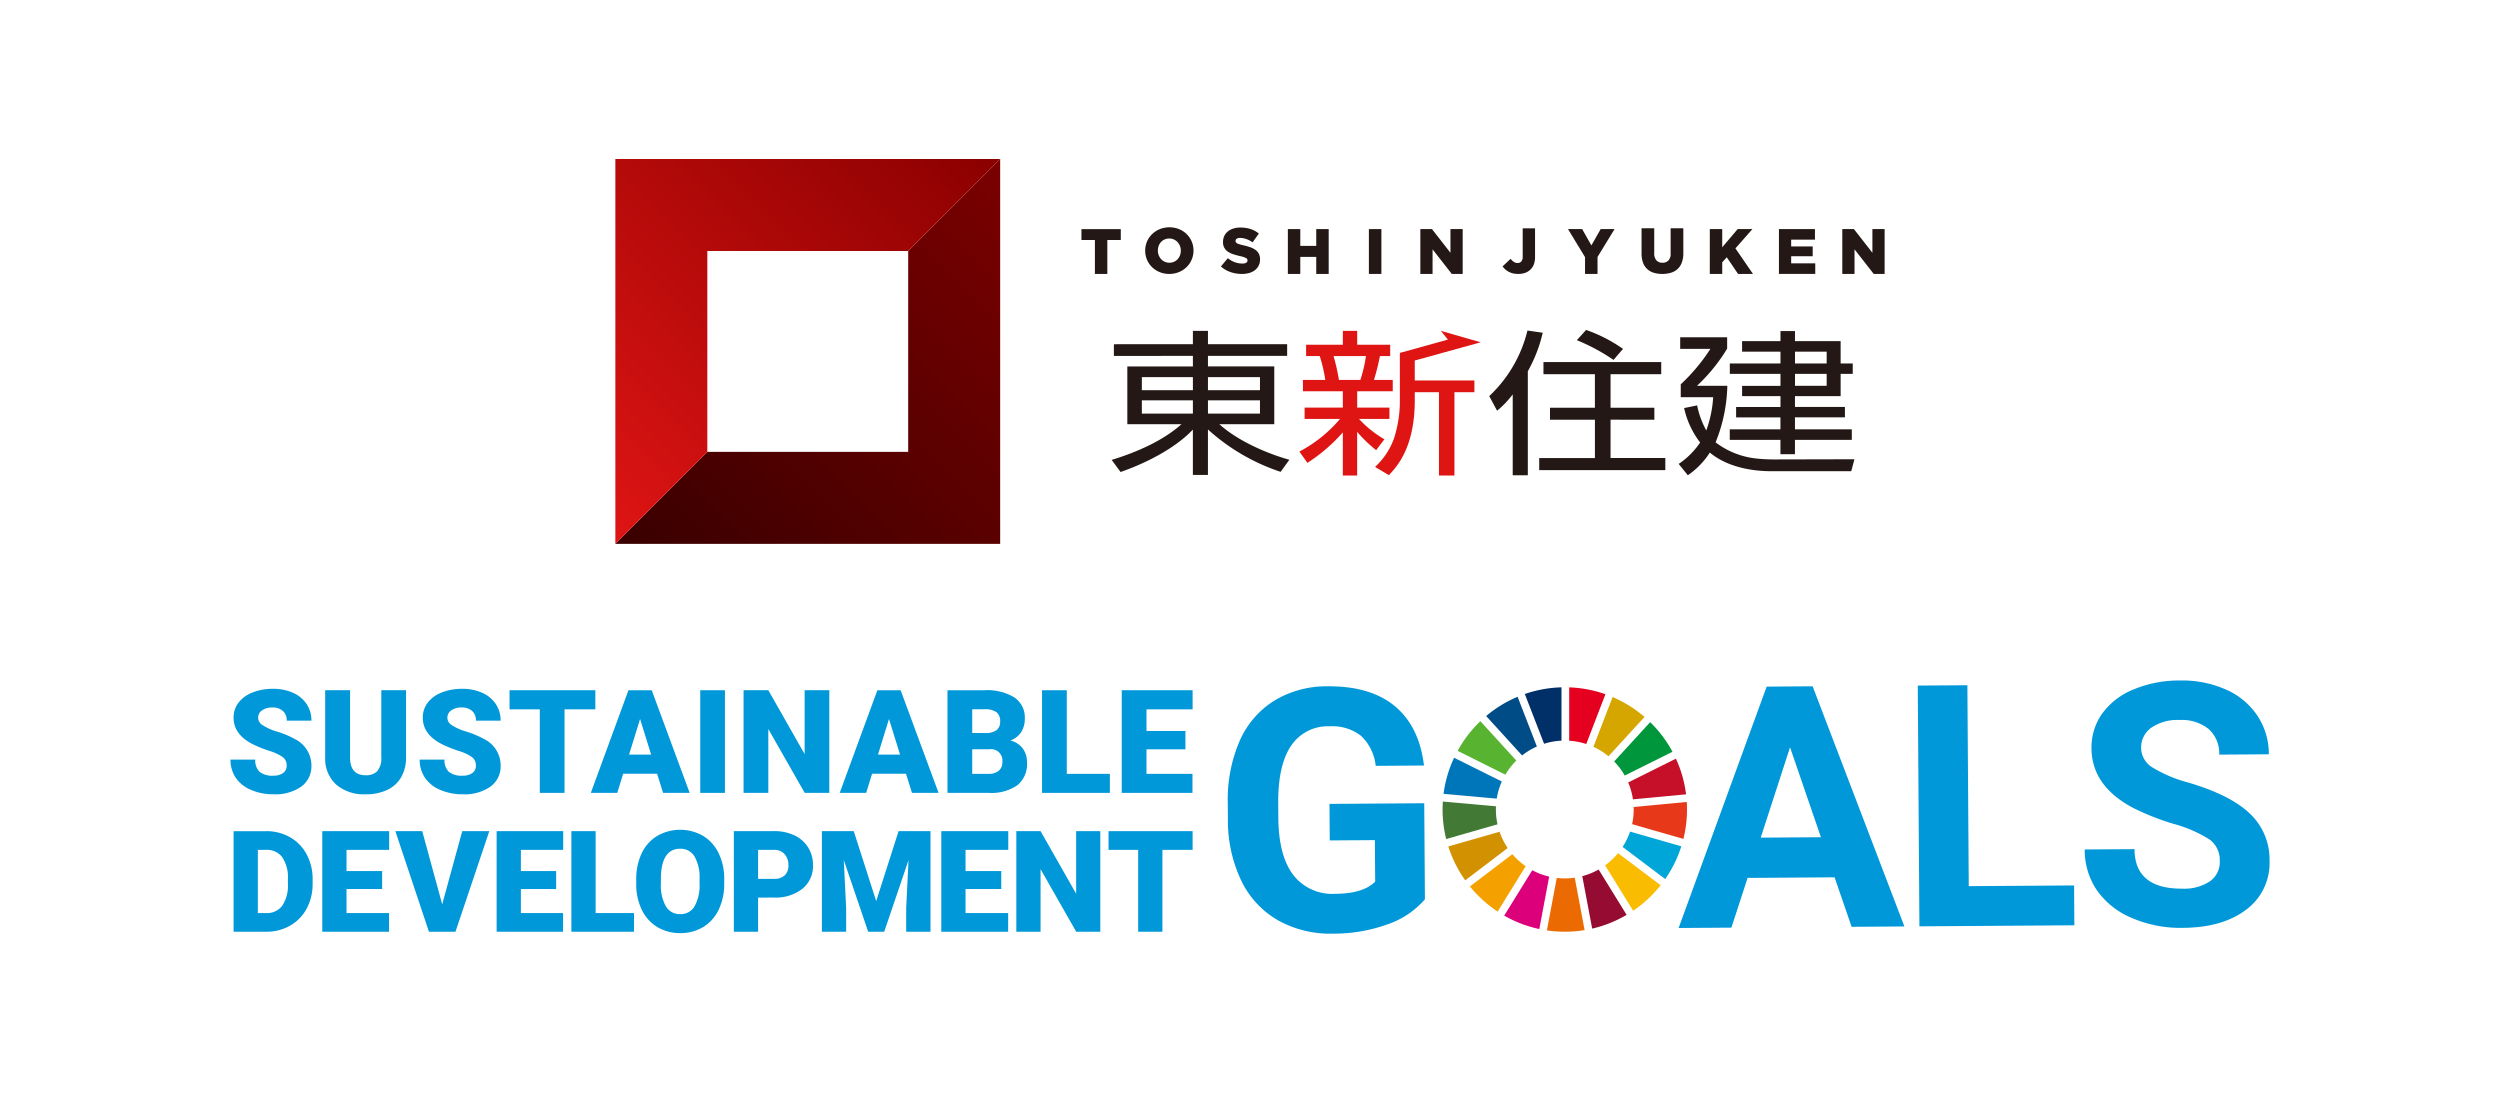<svg id="レイヤー_1" data-name="レイヤー 1" xmlns="http://www.w3.org/2000/svg" xmlns:xlink="http://www.w3.org/1999/xlink" viewBox="0 0 450 200"><defs><style>.cls-1{fill:#fff;}.cls-2{fill:#0098d8;}.cls-3{fill:#58b331;}.cls-4{fill:#d6a600;}.cls-5{fill:#c60f28;}.cls-6{fill:#00963b;}.cls-7{fill:#417935;}.cls-8{fill:#f9bc00;}.cls-9{fill:#e73819;}.cls-10{fill:#f4a100;}.cls-11{fill:#0076ba;}.cls-12{fill:#960b31;}.cls-13{fill:#00a6d8;}.cls-14{fill:#ec6a02;}.cls-15{fill:#e4001e;}.cls-16{fill:#dc007a;}.cls-17{fill:#003067;}.cls-18{fill:#d29100;}.cls-19{fill:#004c87;}.cls-20{fill:url(#名称未設定グラデーション_3);}.cls-21{fill:url(#名称未設定グラデーション_2);}.cls-22{fill:#231815;}.cls-23{fill:#df1514;}</style><linearGradient id="名称未設定グラデーション_3" x1="128.184" y1="115.104" x2="196.653" y2="46.636" gradientUnits="userSpaceOnUse"><stop offset="0" stop-color="#390000"/><stop offset="1" stop-color="#7a0000"/></linearGradient><linearGradient id="名称未設定グラデーション_2" x1="92.98" y1="81.042" x2="161.61" y2="12.412" gradientUnits="userSpaceOnUse"><stop offset="0" stop-color="#df1514"/><stop offset="1" stop-color="#8c0000"/></linearGradient></defs><rect class="cls-1" width="450" height="200"/><path class="cls-2" d="M256.485,161.872A15.516,15.516,0,0,1,249.7,166.4a28.553,28.553,0,0,1-9.752,1.658,19.332,19.332,0,0,1-9.885-2.389,16.387,16.387,0,0,1-6.6-7.083,25.1,25.1,0,0,1-2.441-10.967l-.02-2.947a26.651,26.651,0,0,1,2.112-11.251,16.174,16.174,0,0,1,6.26-7.306,18.175,18.175,0,0,1,9.642-2.581q7.707-.052,12.079,3.593t5.223,10.666l-8.692.06a8.637,8.637,0,0,0-2.671-5.429,8.413,8.413,0,0,0-5.622-1.689,7.917,7.917,0,0,0-6.912,3.47q-2.359,3.44-2.341,10.2l.019,2.768q.047,6.816,2.659,10.281a8.87,8.87,0,0,0,7.614,3.43q5.028-.033,7.159-2.191l-.052-7.471-8.126.055-.044-6.578,17.055-.116Z"/><path class="cls-2" d="M330.225,157.916l-15.657.107-2.914,8.95-9.5.065L318,123.59l8.274-.057,16.518,43.228-9.5.064Zm-13.294-7.142,10.835-.074-5.558-16.185Z"/><polygon class="cls-2" points="354.376 159.508 373.336 159.378 373.384 166.552 345.495 166.742 345.2 123.404 354.129 123.343 354.376 159.508"/><path class="cls-2" d="M399.558,155a4.582,4.582,0,0,0-1.812-3.873,23.444,23.444,0,0,0-6.449-2.814,45.389,45.389,0,0,1-7.372-2.912q-7.409-3.937-7.455-10.694a10.454,10.454,0,0,1,1.937-6.278,12.912,12.912,0,0,1,5.655-4.341,21.4,21.4,0,0,1,8.311-1.6,19.467,19.467,0,0,1,8.284,1.624,13.173,13.173,0,0,1,5.673,4.709,12.421,12.421,0,0,1,2.057,6.951l-8.929.061a5.838,5.838,0,0,0-1.908-4.615,7.71,7.71,0,0,0-5.279-1.617,8.239,8.239,0,0,0-5.081,1.42,4.36,4.36,0,0,0-1.789,3.658,4.177,4.177,0,0,0,2.152,3.528,24.023,24.023,0,0,0,6.283,2.636q7.635,2.241,11.141,5.609a11.322,11.322,0,0,1,3.541,8.43,10.432,10.432,0,0,1-4.2,8.854q-4.236,3.23-11.439,3.279a22.134,22.134,0,0,1-9.12-1.769,14.407,14.407,0,0,1-6.3-4.973,12.839,12.839,0,0,1-2.209-7.367l8.959-.061q.05,7.173,8.621,7.114a8.326,8.326,0,0,0,4.962-1.328A4.209,4.209,0,0,0,399.558,155"/><path class="cls-3" d="M270.966,139.438a12.478,12.478,0,0,1,1.972-2.537l-6.467-7.09a22.175,22.175,0,0,0-4.1,5.344Z"/><path class="cls-4" d="M286.816,134.429a12.29,12.29,0,0,1,2.713,1.7l6.484-7.079a22.081,22.081,0,0,0-5.747-3.585Z"/><path class="cls-5" d="M301.666,136.56l-8.594,4.284a12.283,12.283,0,0,1,.86,3.037l9.56-.9a21.817,21.817,0,0,0-1.826-6.418"/><path class="cls-6" d="M292.455,139.6l8.593-4.283a22.1,22.1,0,0,0-4.015-5.332l-6.484,7.078a12.418,12.418,0,0,1,1.906,2.537"/><path class="cls-7" d="M269.259,145.709c0-.193.007-.386.015-.578l-9.561-.856c-.03.474-.049.952-.049,1.434a22.044,22.044,0,0,0,.651,5.319l9.235-2.649a12.37,12.37,0,0,1-.291-2.67"/><path class="cls-8" d="M291.252,153.568a12.6,12.6,0,0,1-2.332,2.194l5.048,8.173a22.151,22.151,0,0,0,4.945-4.59Z"/><path class="cls-9" d="M294.065,145.709a12.268,12.268,0,0,1-.284,2.638L303.015,151a21.945,21.945,0,0,0,.646-5.292q0-.678-.044-1.35l-9.56.9c.006.15.008.3.008.447"/><path class="cls-10" d="M272.228,153.751l-7.643,5.808a22.152,22.152,0,0,0,4.991,4.522l5.047-8.166a12.5,12.5,0,0,1-2.395-2.164"/><path class="cls-11" d="M269.414,143.751a12.241,12.241,0,0,1,.916-3.08l-8.591-4.28a21.853,21.853,0,0,0-1.9,6.5Z"/><path class="cls-12" d="M292.794,164.676l-5.04-8.164a12.323,12.323,0,0,1-2.944,1.195l1.78,9.444a21.862,21.862,0,0,0,6.2-2.475"/><path class="cls-13" d="M293.414,149.685a12.44,12.44,0,0,1-1.343,2.763l7.668,5.783a21.933,21.933,0,0,0,2.9-5.895Z"/><path class="cls-14" d="M283.452,157.983a12.417,12.417,0,0,1-3.234.046l-1.778,9.443a22.1,22.1,0,0,0,6.789-.054Z"/><path class="cls-15" d="M282.455,133.33a12.344,12.344,0,0,1,3.069.593l3.45-8.963a21.842,21.842,0,0,0-6.519-1.233Z"/><path class="cls-16" d="M278.851,157.791a12.282,12.282,0,0,1-3.044-1.151l-5.051,8.17a21.89,21.89,0,0,0,6.319,2.415Z"/><path class="cls-17" d="M277.935,133.879a12.272,12.272,0,0,1,3.133-.558v-9.6a21.86,21.86,0,0,0-6.6,1.2Z"/><path class="cls-18" d="M271.386,152.647a12.367,12.367,0,0,1-1.463-2.932l-9.229,2.648a21.962,21.962,0,0,0,3.049,6.093Z"/><path class="cls-19" d="M273.977,135.981a12.411,12.411,0,0,1,2.661-1.611l-3.471-8.951a21.973,21.973,0,0,0-5.66,3.466Z"/><path class="cls-2" d="M51.6,137.808a1.835,1.835,0,0,0-.691-1.523,8.608,8.608,0,0,0-2.431-1.129,23.416,23.416,0,0,1-2.843-1.13q-3.591-1.764-3.591-4.849a4.342,4.342,0,0,1,.9-2.708,5.772,5.772,0,0,1,2.531-1.829,9.868,9.868,0,0,1,3.68-.653,8.609,8.609,0,0,1,3.572.711,5.657,5.657,0,0,1,2.457,2.024,5.292,5.292,0,0,1,.875,3H51.609a2.227,2.227,0,0,0-.692-1.75,2.69,2.69,0,0,0-1.871-.623,3.043,3.043,0,0,0-1.885.527,1.55,1.55,0,0,0,.07,2.627,9.621,9.621,0,0,0,2.678,1.193,16.517,16.517,0,0,1,3.147,1.326,5.289,5.289,0,0,1,3,4.759,4.512,4.512,0,0,1-1.827,3.807,8.131,8.131,0,0,1-5.013,1.384,9.946,9.946,0,0,1-4.067-.806,6.137,6.137,0,0,1-2.742-2.208,5.756,5.756,0,0,1-.92-3.23H45.95a2.829,2.829,0,0,0,.767,2.188,3.627,3.627,0,0,0,2.494.705,2.87,2.87,0,0,0,1.745-.476,1.569,1.569,0,0,0,.641-1.338"/><path class="cls-2" d="M73.088,124.241v12.094a6.947,6.947,0,0,1-.876,3.56,5.678,5.678,0,0,1-2.511,2.291,8.854,8.854,0,0,1-3.872.787,7.646,7.646,0,0,1-5.317-1.751,6.25,6.25,0,0,1-1.98-4.8V124.241h4.48v12.272q.077,3.033,2.817,3.033a2.726,2.726,0,0,0,2.094-.762,3.552,3.552,0,0,0,.711-2.473v-12.07Z"/><path class="cls-2" d="M85.659,137.808a1.833,1.833,0,0,0-.692-1.523,8.608,8.608,0,0,0-2.431-1.129,23.393,23.393,0,0,1-2.842-1.13q-3.592-1.764-3.592-4.849A4.342,4.342,0,0,1,77,126.469a5.772,5.772,0,0,1,2.531-1.829,9.87,9.87,0,0,1,3.681-.653,8.613,8.613,0,0,1,3.572.711,5.666,5.666,0,0,1,2.456,2.024,5.292,5.292,0,0,1,.876,3H85.671a2.23,2.23,0,0,0-.692-1.75,2.694,2.694,0,0,0-1.872-.623,3.04,3.04,0,0,0-1.884.527,1.551,1.551,0,0,0,.069,2.627,9.617,9.617,0,0,0,2.679,1.193,16.533,16.533,0,0,1,3.146,1.326,5.29,5.29,0,0,1,3,4.759,4.51,4.51,0,0,1-1.828,3.807,8.131,8.131,0,0,1-5.013,1.384,9.949,9.949,0,0,1-4.067-.806,6.134,6.134,0,0,1-2.741-2.208,5.749,5.749,0,0,1-.921-3.23h4.468a2.83,2.83,0,0,0,.768,2.188,3.624,3.624,0,0,0,2.493.705,2.868,2.868,0,0,0,1.745-.476,1.567,1.567,0,0,0,.642-1.338"/><polygon class="cls-2" points="107.163 127.68 101.617 127.68 101.617 142.719 97.162 142.719 97.162 127.68 91.718 127.68 91.718 124.241 107.163 124.241 107.163 127.68"/><path class="cls-2" d="M118.273,139.267h-6.1l-1.067,3.452h-4.758l6.776-18.477h4.188l6.828,18.477h-4.785Zm-5.038-3.439h3.972l-1.992-6.409Z"/><rect class="cls-2" x="126.046" y="124.242" width="4.442" height="18.478"/><polygon class="cls-2" points="149.275 142.719 144.846 142.719 138.297 131.221 138.297 142.719 133.843 142.719 133.843 124.241 138.297 124.241 144.834 135.739 144.834 124.241 149.275 124.241 149.275 142.719"/><path class="cls-2" d="M163.076,139.267h-6.1l-1.066,3.452h-4.76l6.777-18.477h4.189l6.827,18.477h-4.784Zm-5.038-3.439h3.972l-1.993-6.409Z"/><path class="cls-2" d="M170.545,142.719V124.242h6.637a9.4,9.4,0,0,1,5.425,1.306,4.353,4.353,0,0,1,1.86,3.795,4.4,4.4,0,0,1-.66,2.449,3.854,3.854,0,0,1-1.943,1.5,3.889,3.889,0,0,1,2.222,1.421,4.134,4.134,0,0,1,.774,2.538,4.891,4.891,0,0,1-1.72,4.08,8.18,8.18,0,0,1-5.095,1.39ZM175,131.944h2.322a3.3,3.3,0,0,0,2.082-.534,1.9,1.9,0,0,0,.622-1.54,2,2,0,0,0-.674-1.687,3.6,3.6,0,0,0-2.169-.516H175Zm0,2.919v4.43h2.919a2.774,2.774,0,0,0,1.853-.553,1.933,1.933,0,0,0,.647-1.555,2.049,2.049,0,0,0-2.3-2.322Z"/><polygon class="cls-2" points="192.023 139.293 199.776 139.293 199.776 142.719 187.569 142.719 187.569 124.242 192.023 124.242 192.023 139.293"/><polygon class="cls-2" points="213.376 134.876 206.37 134.876 206.37 139.293 214.645 139.293 214.645 142.719 201.915 142.719 201.915 124.241 214.67 124.241 214.67 127.681 206.37 127.681 206.37 131.576 213.376 131.576 213.376 134.876"/><path class="cls-2" d="M42.047,167.71v-18.1h5.832a8.587,8.587,0,0,1,4.316,1.087,7.645,7.645,0,0,1,2.99,3.072,9.278,9.278,0,0,1,1.088,4.445v.832a9.323,9.323,0,0,1-1.051,4.459,7.674,7.674,0,0,1-2.96,3.083A8.4,8.4,0,0,1,48,167.71Zm4.365-14.735v11.377H47.93a3.392,3.392,0,0,0,2.884-1.337,6.544,6.544,0,0,0,1.007-3.973v-.782a6.491,6.491,0,0,0-1.007-3.954,3.454,3.454,0,0,0-2.935-1.331Z"/><polygon class="cls-2" points="68.782 160.025 62.373 160.025 62.373 164.352 70.026 164.352 70.026 167.71 58.01 167.71 58.01 149.605 70.05 149.605 70.05 152.975 62.373 152.975 62.373 156.792 68.782 156.792 68.782 160.025"/><polygon class="cls-2" points="79.596 162.785 83.203 149.605 88.076 149.605 81.983 167.71 77.209 167.71 71.165 149.605 76.003 149.605 79.596 162.785"/><polygon class="cls-2" points="100.105 160.025 93.759 160.025 93.759 164.352 101.349 164.352 101.349 167.71 89.395 167.71 89.395 149.605 101.374 149.605 101.374 152.975 93.759 152.975 93.759 156.792 100.105 156.792 100.105 160.025"/><polygon class="cls-2" points="107.214 164.352 114.121 164.352 114.121 167.71 102.849 167.71 102.849 149.606 107.214 149.606 107.214 164.352"/><path class="cls-2" d="M130.357,159.03a10.67,10.67,0,0,1-.981,4.688,7.269,7.269,0,0,1-2.792,3.14,7.768,7.768,0,0,1-4.121,1.1,7.877,7.877,0,0,1-4.1-1.063,7.248,7.248,0,0,1-2.79-3.04,10.357,10.357,0,0,1-1.051-4.538V158.3a10.719,10.719,0,0,1,.976-4.694,7.23,7.23,0,0,1,2.8-3.139,8.275,8.275,0,0,1,8.25-.013,7.372,7.372,0,0,1,2.8,3.114,10.392,10.392,0,0,1,1.012,4.632Zm-4.437-.758a7.62,7.62,0,0,0-.9-4.1,2.892,2.892,0,0,0-2.58-1.4q-3.284,0-3.47,4.922l-.012,1.331a7.832,7.832,0,0,0,.883,4.092,2.887,2.887,0,0,0,2.624,1.429,2.85,2.85,0,0,0,2.548-1.405,7.617,7.617,0,0,0,.909-4.041Z"/><path class="cls-2" d="M136.456,161.567v6.143h-4.364V149.6h7.224a8.411,8.411,0,0,1,3.674.765,5.78,5.78,0,0,1,2.475,2.175,5.943,5.943,0,0,1,.876,3.2,5.235,5.235,0,0,1-1.9,4.233,7.858,7.858,0,0,1-5.2,1.586Zm0-3.37h2.86a2.7,2.7,0,0,0,1.934-.634,2.356,2.356,0,0,0,.665-1.791,2.906,2.906,0,0,0-.685-2.025,2.421,2.421,0,0,0-1.865-.772h-2.909Z"/><polygon class="cls-2" points="153.675 149.605 157.715 162.201 161.745 149.605 167.489 149.605 167.489 167.71 163.112 167.71 163.112 163.482 163.535 154.828 159.158 167.71 156.273 167.71 151.883 154.815 152.306 163.482 152.306 167.71 147.942 167.71 147.942 149.605 153.675 149.605"/><polygon class="cls-2" points="180.224 160.025 173.798 160.025 173.798 164.352 181.468 164.352 181.468 167.71 169.433 167.71 169.433 149.605 181.493 149.605 181.493 152.975 173.798 152.975 173.798 156.792 180.224 156.792 180.224 160.025"/><polygon class="cls-2" points="198.056 167.71 193.717 167.71 187.301 156.445 187.301 167.71 182.937 167.71 182.937 149.606 187.301 149.606 193.705 160.87 193.705 149.606 198.056 149.606 198.056 167.71"/><polygon class="cls-2" points="214.67 152.975 209.235 152.975 209.235 167.71 204.87 167.71 204.87 152.975 199.536 152.975 199.536 149.606 214.67 149.606 214.67 152.975"/><polygon class="cls-20" points="163.474 81.335 127.32 81.335 110.764 97.891 180.03 97.891 180.03 28.625 163.474 45.181 163.474 81.335"/><polygon class="cls-21" points="127.32 45.181 163.474 45.181 180.03 28.625 110.764 28.625 110.764 97.891 127.32 81.335 127.32 45.181"/><path class="cls-22" d="M197.082,43.2h-2.421v-1.96h7.08V43.2h-2.422v6.112h-2.237Z"/><path class="cls-22" d="M210.47,49.308a4.5,4.5,0,0,1-1.73-.329,4.267,4.267,0,0,1-1.372-.893,4.116,4.116,0,0,1-.905-1.327,4.057,4.057,0,0,1-.329-1.626V45.11a4.117,4.117,0,0,1,1.246-2.969,4.337,4.337,0,0,1,1.383-.9,4.713,4.713,0,0,1,3.46,0,4.267,4.267,0,0,1,1.372.893,4.107,4.107,0,0,1,.905,1.326,4.047,4.047,0,0,1,.329,1.626v.023a4.121,4.121,0,0,1-1.245,2.97,4.358,4.358,0,0,1-1.384.9A4.487,4.487,0,0,1,210.47,49.308Zm.018-2.018a2.024,2.024,0,0,0,.843-.173,1.931,1.931,0,0,0,.648-.467,2.17,2.17,0,0,0,.417-.687,2.319,2.319,0,0,0,.15-.83V45.11a2.323,2.323,0,0,0-.15-.83,2.168,2.168,0,0,0-.428-.692,2.122,2.122,0,0,0-.66-.478,1.951,1.951,0,0,0-.843-.179,1.989,1.989,0,0,0-.839.173,2.014,2.014,0,0,0-.648.467,2.036,2.036,0,0,0-.416.686,2.368,2.368,0,0,0-.144.83v.023a2.3,2.3,0,0,0,.15.831,2.2,2.2,0,0,0,.422.692,2.047,2.047,0,0,0,.653.478A1.972,1.972,0,0,0,210.488,47.29Z"/><path class="cls-22" d="M223.547,49.308a6.274,6.274,0,0,1-2.059-.337,4.989,4.989,0,0,1-1.723-1.009l1.245-1.491a4.108,4.108,0,0,0,2.618.969,1.332,1.332,0,0,0,.686-.144.452.452,0,0,0,.236-.409v-.023a.443.443,0,0,0-.057-.225.6.6,0,0,0-.214-.19,2.321,2.321,0,0,0-.415-.178,6.846,6.846,0,0,0-.674-.178c-.431-.1-.83-.209-1.2-.328a3.656,3.656,0,0,1-.962-.461,1.96,1.96,0,0,1-.883-1.744v-.022a2.5,2.5,0,0,1,.213-1.037,2.309,2.309,0,0,1,.623-.817,2.93,2.93,0,0,1,.986-.535,4.143,4.143,0,0,1,1.3-.19,5.8,5.8,0,0,1,1.851.273,4.643,4.643,0,0,1,1.47.806l-1.118,1.585a4.5,4.5,0,0,0-1.136-.594,3.414,3.414,0,0,0-1.124-.2,1.012,1.012,0,0,0-.606.15.444.444,0,0,0-.2.368v.023a.449.449,0,0,0,.064.242.576.576,0,0,0,.219.19,2.352,2.352,0,0,0,.427.172q.27.087.686.179a9.95,9.95,0,0,1,1.251.351,3.718,3.718,0,0,1,.951.489,1.957,1.957,0,0,1,.6.7,2.125,2.125,0,0,1,.207.972v.023a2.476,2.476,0,0,1-.236,1.1,2.381,2.381,0,0,1-.663.823,3,3,0,0,1-1.026.518A4.683,4.683,0,0,1,223.547,49.308Z"/><path class="cls-22" d="M231.815,41.236h2.237v3.021h2.872V41.236h2.237v8.072h-2.237V46.24h-2.872v3.068h-2.237Z"/><path class="cls-22" d="M246.4,41.236h2.249v8.072H246.4Z"/><path class="cls-22" d="M255.663,41.236h2.091l3.328,4.266V41.236h2.2v8.072h-1.964l-3.456-4.428v4.428h-2.2Z"/><path class="cls-22" d="M273.3,49.308a4.061,4.061,0,0,1-.957-.1,3.276,3.276,0,0,1-.773-.288,3.157,3.157,0,0,1-.623-.433,3.385,3.385,0,0,1-.484-.536l1.442-1.361a2.859,2.859,0,0,0,.594.554,1.171,1.171,0,0,0,.663.2.849.849,0,0,0,.674-.283,1.247,1.247,0,0,0,.248-.847V41.1h2.225v5.12a3.965,3.965,0,0,1-.195,1.315,2.533,2.533,0,0,1-.6.957,2.637,2.637,0,0,1-.963.611A3.584,3.584,0,0,1,273.3,49.308Z"/><path class="cls-22" d="M285.308,46.287l-3.067-5.051h2.548l1.661,2.94,1.672-2.94h2.5l-3.067,5.016v3.056h-2.249Z"/><path class="cls-22" d="M299.215,49.308a5.156,5.156,0,0,1-1.557-.219,2.889,2.889,0,0,1-1.92-1.828,4.734,4.734,0,0,1-.259-1.643V41.086h2.283v4.485a1.826,1.826,0,0,0,.4,1.3,1.412,1.412,0,0,0,1.075.421,1.449,1.449,0,0,0,1.076-.4,1.723,1.723,0,0,0,.4-1.257V41.086H303V45.56a4.745,4.745,0,0,1-.27,1.689,2.928,2.928,0,0,1-1.949,1.84A5.21,5.21,0,0,1,299.215,49.308Z"/><path class="cls-22" d="M307.766,41.236H310v3.275l2.779-3.275h2.653l-3.056,3.471,3.159,4.6h-2.686l-2.03-3-.819.911v2.087h-2.237Z"/><path class="cls-22" d="M320.209,41.236h6.481v1.9h-4.279v1.222h3.875v1.764h-3.875v1.28h4.336v1.9h-6.538Z"/><path class="cls-22" d="M331.614,41.236h2.091l3.328,4.266V41.236h2.2v8.072h-1.964l-3.456-4.428v4.428h-2.2Z"/><path class="cls-22" d="M214.72,70.234h-9.187v-2.35h9.187ZM200.5,61.962v2.1H214.72v1.9h-11.8V76.351h9.754c-3.187,2.855-7.742,4.949-12.571,6.431l1.6,2.178c4.968-1.727,10-4.442,13.015-7.631v8.164h2.712V77.305a36.633,36.633,0,0,0,13.081,7.628l1.576-2.177c-3.756-1.035-9.189-3.3-12.607-6.405h9.891V65.957H217.432v-1.9h14.255v-2.1H217.432v-2.4H214.72v2.4ZM214.72,74.454h-9.187v-2.4h9.187Zm12.074-4.22h-9.362v-2.35h9.362Zm0,4.22h-9.362v-2.4h9.362Z"/><path class="cls-22" d="M275.008,85.548h-2.719V70.991a16.907,16.907,0,0,1-2.815,2.936l-1.411-2.63a23.918,23.918,0,0,0,6.878-11.8l2.75.393a25.971,25.971,0,0,1-2.683,6.932Zm15.424-20.764a34.851,34.851,0,0,0-6.605-3.552L285.5,59.39a26.964,26.964,0,0,1,6.644,3.409Zm8.589,2.573H289.9v6.032h7.884v2.157H289.9v6.9h9.859v2.184h-22.7V82.447h10.027v-6.9H279V73.389h8.081V67.357h-9.258V65.175h21.2Z"/><path class="cls-22" d="M328.8,69.448h-5.7V67.3h5.7Zm-5.7-9.861h-2.614V61.4h-6.91v1.9h6.91v2.121h-9.12V67.3h9.12v2.15h-6.91V71.3h6.91v1.957H312.5v1.871h7.978v2.152h-9.12v1.9h9.12v2.57h2.614v-2.57h10.234v-1.9H323.092V75.125h8.994V73.254h-8.994V71.3h8.222v-4h2.18V65.425h-2.18V61.4h-8.222ZM319.236,82.7a29.694,29.694,0,0,1-3.117-.17,14.606,14.606,0,0,1-7.313-2.907,28.57,28.57,0,0,0,2.113-10.175h-5.464a31.085,31.085,0,0,0,5.432-6.7V60.705h-8.451V62.8h5.432a33.027,33.027,0,0,1-5.333,6.374v2.318h5.836a21.118,21.118,0,0,1-1.242,5.983,15.369,15.369,0,0,1-1.642-4.507l-2.345.482a15.6,15.6,0,0,0,2.883,6.2,14.178,14.178,0,0,1-3.86,3.855l1.644,2.04a14.275,14.275,0,0,0,3.961-4.082c2.851,2.379,7.006,3.355,11.065,3.355h14.388l.572-2.153ZM328.8,65.425h-5.7v-2.12h5.7Z"/><path class="cls-23" d="M249.193,79.07a19.229,19.229,0,0,1-4.568-3.661H250.1V73.368h-5.806V70.433h6.4V68.394H247.31a40.092,40.092,0,0,0,1.075-4.308h1.847V62.05h-5.938V59.556h-2.58V62.05H235.1v2.036h2.45a26.567,26.567,0,0,1,1,4.308h-4.022v2.039h7.18v2.935h-6.88v2.041h6.375a24.6,24.6,0,0,1-7.315,5.872l1.443,2.034a30.271,30.271,0,0,0,6.377-5.481V85.6h2.58V77.729a23.91,23.91,0,0,0,3.418,3.3Zm-8.186-10.676a34.538,34.538,0,0,0-.972-4.308h5.836a24.474,24.474,0,0,1-1.011,4.308Z"/><path class="cls-23" d="M254.657,64.891l11.869-3.277-7.168-2.058,1.258,1.572-8.63,2.393v0h-.011V72a21.956,21.956,0,0,1-1.042,6.878,12.905,12.905,0,0,1-3.421,5.169L250,85.526c1.472-1.568,4.66-5,4.66-13.5V70.6h4.356v15H261.8v-15h3.592V68.478H254.657Z"/></svg>